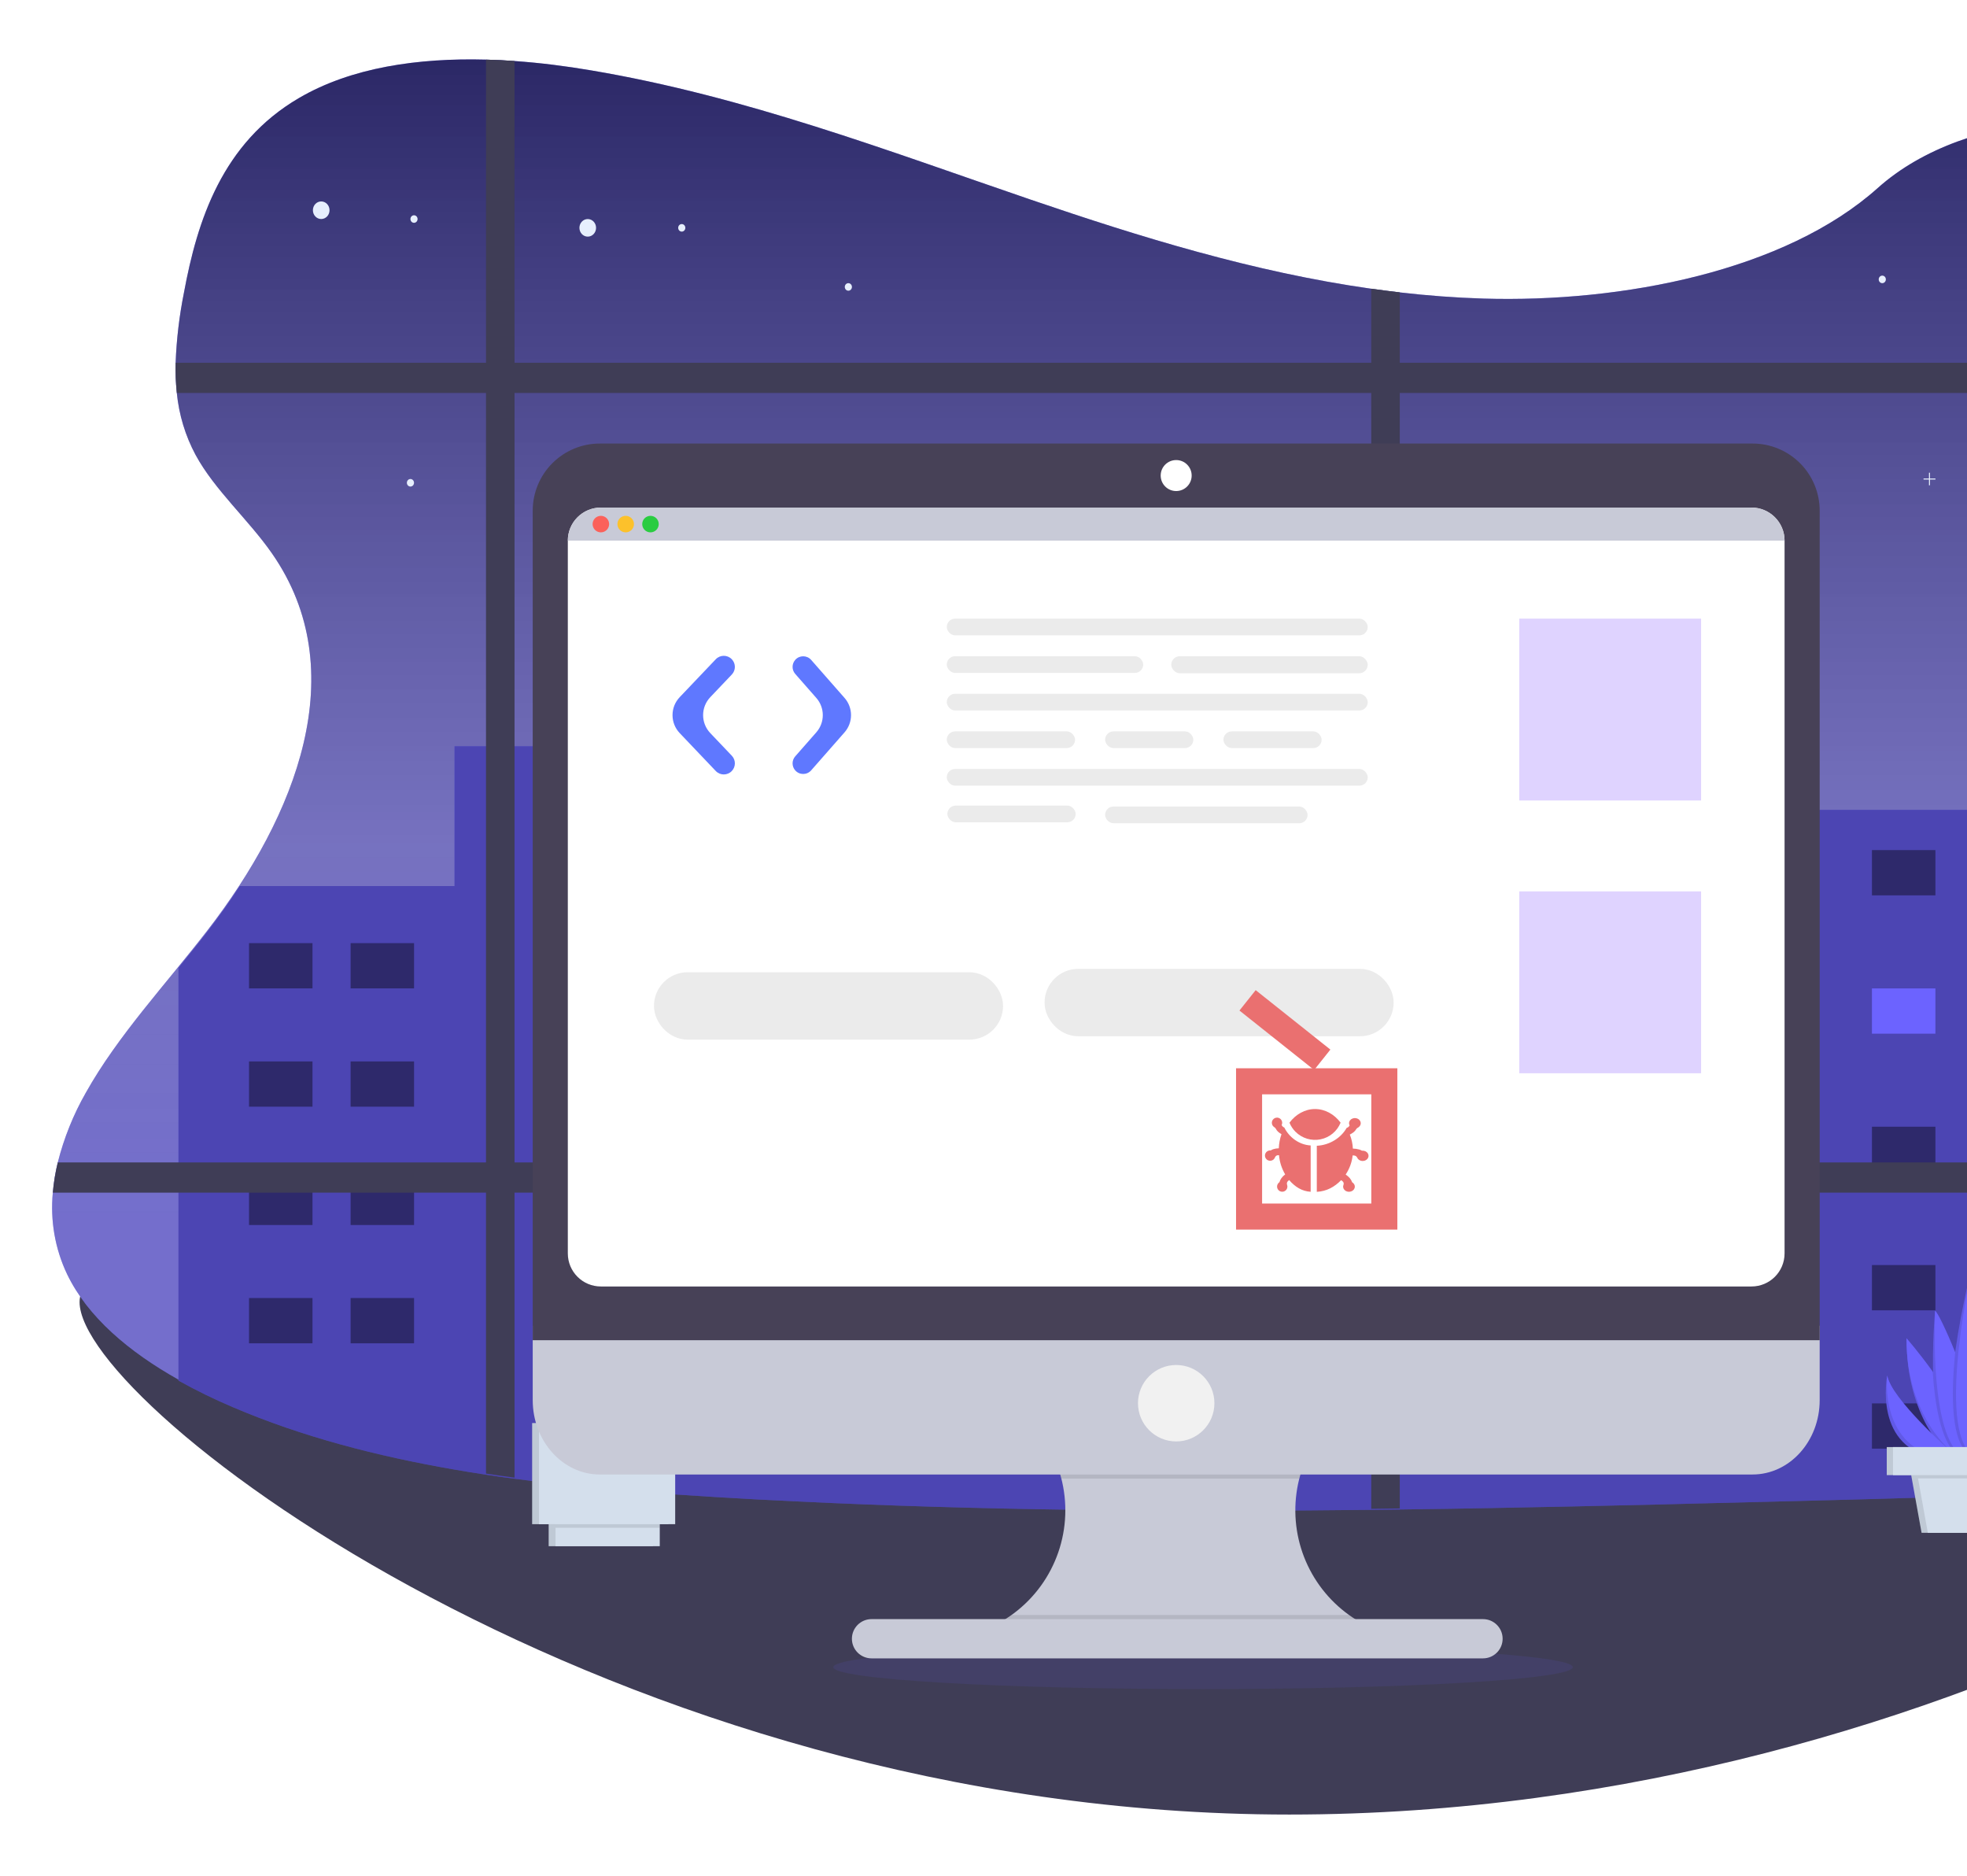 <svg width="151" height="144" viewBox="0 0 151 144" fill="none" xmlns="http://www.w3.org/2000/svg">
<g filter="url(#filter0_d)">
<path d="M192.552 97.876C192.552 105.864 150.944 135.277 98.979 135.277C47.014 135.277 6.109 103.932 6.109 95.945C6.109 87.957 47.014 106.348 98.979 106.348C150.944 106.348 192.552 89.882 192.552 97.876Z" fill="#3F3D56"/>
<path d="M193.069 94.688C193.069 94.794 193.069 94.9 193.069 95.008C192.954 98.328 191.205 101.63 188.012 103.961C184.626 106.431 180.084 107.731 175.421 108.56C174.692 108.69 173.959 108.807 173.229 108.92C172.855 108.974 172.484 109.028 172.114 109.079C161.734 110.519 151.136 110.794 140.588 111.059C129.554 111.347 118.509 111.632 107.463 111.779L105.272 111.806C88.512 111.997 71.759 111.837 55.06 110.832C49.878 110.523 44.645 110.112 39.507 109.421C38.774 109.326 38.044 109.222 37.316 109.109C30.502 108.078 23.89 106.496 17.866 103.927C16.444 103.327 15.053 102.648 13.699 101.892C9.915 99.77 6.725 97.086 5.145 93.791C4.227 91.86 3.848 89.692 4.055 87.541C4.123 86.759 4.25 85.985 4.435 85.224C4.91 83.343 5.634 81.543 6.587 79.876C9.046 75.48 12.742 71.539 15.927 67.411C22.728 58.614 27.157 47.497 20.881 38.48C19.081 35.89 16.478 33.62 15.011 30.91C14.226 29.447 13.737 27.827 13.573 26.154C13.493 25.385 13.463 24.611 13.483 23.837C13.552 22.031 13.766 20.234 14.121 18.465C15.144 12.935 17.053 6.973 22.951 3.524C26.977 1.169 32.108 0.438 37.311 0.577C38.041 0.595 38.771 0.631 39.502 0.685C41.496 0.823 43.48 1.079 45.394 1.405C57.224 3.401 68.142 7.572 79.165 11.338C87.557 14.204 96.248 16.885 105.267 18.163C105.996 18.266 106.725 18.361 107.458 18.444C109.572 18.689 111.705 18.851 113.855 18.917C124.555 19.241 137.039 16.793 144.145 10.435C151.009 4.289 163.881 3.794 173.223 7.464L173.363 7.52C174.066 7.803 174.748 8.108 175.407 8.435C182.292 11.855 186.903 17.713 187.554 23.843C187.635 24.604 187.655 25.371 187.612 26.136C187.613 26.144 187.613 26.152 187.612 26.16C187.166 33.701 181.332 40.034 175.409 46.378C174.677 47.161 173.942 47.944 173.217 48.732C171.295 50.817 169.433 52.918 167.818 55.08C167.08 56.06 166.402 57.088 165.787 58.158C165.222 59.145 164.739 60.183 164.344 61.258C163.928 62.372 163.66 63.541 163.549 64.733C163.383 66.441 163.678 68.163 164.4 69.701L164.416 69.737C165.997 73.049 169.343 75.397 173.217 77.478C173.93 77.863 174.665 78.238 175.409 78.609C179.61 80.704 184.137 82.65 187.578 85.237C188.506 85.919 189.371 86.69 190.164 87.541C190.487 87.894 190.791 88.265 191.077 88.652C192.334 90.33 193.033 92.398 193.067 94.537C193.069 94.591 193.069 94.639 193.069 94.688Z" fill="#6C63FF"/>
<path d="M193.069 94.688C193.069 94.794 193.069 94.9 193.069 95.008C192.954 98.328 191.205 101.63 188.012 103.961C184.626 106.431 180.084 107.731 175.421 108.56C174.692 108.69 173.959 108.807 173.229 108.92C172.855 108.974 172.484 109.028 172.114 109.079C161.734 110.519 151.136 110.794 140.588 111.059C129.554 111.347 118.509 111.632 107.463 111.779L105.272 111.806C88.512 111.997 71.759 111.837 55.06 110.832C49.878 110.523 44.645 110.112 39.507 109.421C38.774 109.326 38.044 109.222 37.316 109.109C30.502 108.078 23.89 106.496 17.866 103.927C16.444 103.327 15.053 102.648 13.699 101.892C9.915 99.77 6.725 97.086 5.145 93.791C4.227 91.86 3.848 89.692 4.055 87.541C4.123 86.759 4.25 85.985 4.435 85.224C4.91 83.343 5.634 81.543 6.587 79.876C9.046 75.48 12.742 71.539 15.927 67.411C22.728 58.614 27.157 47.497 20.881 38.48C19.081 35.89 16.478 33.62 15.011 30.91C14.226 29.447 13.737 27.827 13.573 26.154C13.493 25.385 13.463 24.611 13.483 23.837C13.552 22.031 13.766 20.234 14.121 18.465C15.144 12.935 17.053 6.973 22.951 3.524C26.977 1.169 32.108 0.438 37.311 0.577C38.041 0.595 38.771 0.631 39.502 0.685C41.496 0.823 43.48 1.079 45.394 1.405C57.224 3.401 68.142 7.572 79.165 11.338C87.557 14.204 96.248 16.885 105.267 18.163C105.996 18.266 106.725 18.361 107.458 18.444C109.572 18.689 111.705 18.851 113.855 18.917C124.555 19.241 137.039 16.793 144.145 10.435C151.009 4.289 163.881 3.794 173.223 7.464L173.363 7.52C174.066 7.803 174.748 8.108 175.407 8.435C182.292 11.855 186.903 17.713 187.554 23.843C187.635 24.604 187.655 25.371 187.612 26.136C187.613 26.144 187.613 26.152 187.612 26.16C187.166 33.701 181.332 40.034 175.409 46.378C174.677 47.161 173.942 47.944 173.217 48.732C171.295 50.817 169.433 52.918 167.818 55.08C167.08 56.06 166.402 57.088 165.787 58.158C165.222 59.145 164.739 60.183 164.344 61.258C163.928 62.372 163.66 63.541 163.549 64.733C163.383 66.441 163.678 68.163 164.4 69.701L164.416 69.737C165.997 73.049 169.343 75.397 173.217 77.478C173.93 77.863 174.665 78.238 175.409 78.609C179.61 80.704 184.137 82.65 187.578 85.237C188.506 85.919 189.371 86.69 190.164 87.541C190.487 87.894 190.791 88.265 191.077 88.652C192.334 90.33 193.033 92.398 193.067 94.537C193.069 94.591 193.069 94.639 193.069 94.688Z" fill="url(#paint0_linear)"/>
<path d="M187.624 26.136C187.625 26.144 187.625 26.152 187.624 26.16H13.576C13.497 25.39 13.467 24.616 13.486 23.843H187.566C187.648 24.604 187.667 25.371 187.624 26.136Z" fill="#3F3D56"/>
<path d="M45.119 14.163C45.472 14.163 45.758 13.861 45.758 13.488C45.758 13.115 45.472 12.813 45.119 12.813C44.767 12.813 44.48 13.115 44.48 13.488C44.48 13.861 44.767 14.163 45.119 14.163Z" fill="#E7EFFD"/>
<path d="M24.658 12.811C25.011 12.811 25.297 12.509 25.297 12.136C25.297 11.763 25.011 11.461 24.658 11.461C24.306 11.461 24.02 11.763 24.02 12.136C24.02 12.509 24.306 12.811 24.658 12.811Z" fill="#E7EFFD"/>
<path d="M52.337 13.778C52.488 13.778 52.611 13.648 52.611 13.488C52.611 13.328 52.488 13.198 52.337 13.198C52.185 13.198 52.062 13.328 52.062 13.488C52.062 13.648 52.185 13.778 52.337 13.778Z" fill="#E7EFFD"/>
<path d="M31.782 13.103C31.934 13.103 32.056 12.973 32.056 12.813C32.056 12.653 31.934 12.523 31.782 12.523C31.631 12.523 31.508 12.653 31.508 12.813C31.508 12.973 31.631 13.103 31.782 13.103Z" fill="#E7EFFD"/>
<path d="M31.509 33.346C31.66 33.346 31.783 33.216 31.783 33.056C31.783 32.896 31.66 32.766 31.509 32.766C31.357 32.766 31.234 32.896 31.234 33.056C31.234 33.216 31.357 33.346 31.509 33.346Z" fill="#E7EFFD"/>
<path d="M65.126 18.314C65.277 18.314 65.4 18.184 65.4 18.024C65.4 17.864 65.277 17.734 65.126 17.734C64.974 17.734 64.852 17.864 64.852 18.024C64.852 18.184 64.974 18.314 65.126 18.314Z" fill="#E7EFFD"/>
<path d="M144.497 17.735C144.648 17.735 144.771 17.605 144.771 17.445C144.771 17.285 144.648 17.155 144.497 17.155C144.345 17.155 144.223 17.285 144.223 17.445C144.223 17.605 144.345 17.735 144.497 17.735Z" fill="#E7EFFD"/>
<path d="M193.069 94.688C193.069 94.794 193.069 94.9 193.069 95.008C192.982 98.353 191.229 101.689 188.013 104.036C184.626 106.506 180.084 107.806 175.421 108.636C174.692 108.765 173.96 108.882 173.229 108.996C172.856 109.05 172.484 109.104 172.115 109.154C169.559 109.514 166.99 109.79 164.413 110.02C160.954 110.33 157.479 110.544 154 110.702C149.533 110.909 145.058 111.026 140.588 111.143C131.85 111.37 123.106 111.597 114.353 111.754L111.247 111.808L107.458 111.862L105.267 111.889C91.468 112.044 77.69 111.964 63.935 111.37C63.019 111.332 62.106 111.29 61.194 111.244C59.149 111.149 57.105 111.04 55.061 110.915C50.964 110.67 46.834 110.36 42.749 109.901C41.665 109.781 40.587 109.649 39.512 109.503C38.779 109.409 38.049 109.305 37.321 109.192C36.51 109.072 35.703 108.941 34.899 108.8C28.936 107.77 23.18 106.279 17.871 104.007C16.448 103.404 15.056 102.724 13.699 101.968V70.284C14.456 69.357 15.207 68.43 15.929 67.492C16.798 66.365 17.633 65.204 18.399 64.012H34.89V53.274H63.937V76.882H111.247V58.16H165.83C165.276 59.115 164.798 60.118 164.401 61.157V61.258H164.338C163.921 62.371 163.653 63.541 163.542 64.732C163.376 66.44 163.671 68.163 164.394 69.701V69.776L164.409 69.812C165.99 73.125 169.336 75.472 173.21 77.553C173.924 77.939 174.658 78.313 175.403 78.684C179.561 80.758 184.041 82.688 187.469 85.237L187.571 85.312C188.474 85.974 189.318 86.72 190.094 87.541C190.12 87.566 190.142 87.591 190.164 87.617C190.487 87.969 190.792 88.34 191.077 88.727C192.318 90.385 193.017 92.424 193.067 94.537C193.069 94.591 193.069 94.639 193.069 94.688Z" fill="#6C63FF"/>
<path opacity="0.3" d="M193.069 94.688C193.069 94.794 193.069 94.9 193.069 95.008C192.982 98.353 191.229 101.689 188.013 104.036C184.626 106.506 180.084 107.806 175.421 108.636C174.692 108.765 173.96 108.882 173.229 108.996C172.856 109.05 172.484 109.104 172.115 109.154C169.559 109.514 166.99 109.79 164.413 110.02C160.954 110.33 157.479 110.544 154 110.702C149.533 110.909 145.058 111.026 140.588 111.143C131.85 111.37 123.106 111.597 114.353 111.754L111.247 111.808L107.458 111.862L105.267 111.889C91.468 112.044 77.69 111.964 63.935 111.37C63.019 111.332 62.106 111.29 61.194 111.244C59.149 111.149 57.105 111.04 55.061 110.915C50.964 110.67 46.834 110.36 42.749 109.901C41.665 109.781 40.587 109.649 39.512 109.503C38.779 109.409 38.049 109.305 37.321 109.192C36.51 109.072 35.703 108.941 34.899 108.8C28.936 107.77 23.18 106.279 17.871 104.007C16.448 103.404 15.056 102.724 13.699 101.968V70.284C14.456 69.357 15.207 68.43 15.929 67.492C16.798 66.365 17.633 65.204 18.399 64.012H34.89V53.274H63.937V76.882H111.247V58.16H165.83C165.276 59.115 164.798 60.118 164.401 61.157V61.258H164.338C163.921 62.371 163.653 63.541 163.542 64.732C163.376 66.44 163.671 68.163 164.394 69.701V69.776L164.409 69.812C165.99 73.125 169.336 75.472 173.21 77.553C173.924 77.939 174.658 78.313 175.403 78.684C179.561 80.758 184.041 82.688 187.469 85.237L187.571 85.312C188.474 85.974 189.318 86.72 190.094 87.541C190.12 87.566 190.142 87.591 190.164 87.617C190.487 87.969 190.792 88.34 191.077 88.727C192.318 90.385 193.017 92.424 193.067 94.537C193.069 94.591 193.069 94.639 193.069 94.688Z" fill="black"/>
<path opacity="0.4" d="M23.989 68.391H19.117V71.865H23.989V68.391Z" fill="black"/>
<path opacity="0.4" d="M31.786 68.391H26.914V71.865H31.786V68.391Z" fill="black"/>
<path opacity="0.4" d="M121.294 61.249H116.422V64.723H121.294V61.249Z" fill="black"/>
<path opacity="0.4" d="M134.45 61.249H129.578V64.723H134.45V61.249Z" fill="black"/>
<path opacity="0.4" d="M148.575 61.249H143.703V64.723H148.575V61.249Z" fill="black"/>
<path opacity="0.4" d="M121.294 71.867H116.422V75.341H121.294V71.867Z" fill="black"/>
<path opacity="0.4" d="M134.45 71.867H129.578V75.341H134.45V71.867Z" fill="black"/>
<path d="M148.575 71.867H143.703V75.341H148.575V71.867Z" fill="#6C63FF"/>
<path opacity="0.4" d="M121.294 82.482H116.422V85.957H121.294V82.482Z" fill="black"/>
<path opacity="0.4" d="M134.45 82.482H129.578V85.957H134.45V82.482Z" fill="black"/>
<path opacity="0.4" d="M148.575 82.482H143.703V85.957H148.575V82.482Z" fill="black"/>
<path opacity="0.4" d="M121.294 93.1H116.422V96.575H121.294V93.1Z" fill="black"/>
<path opacity="0.4" d="M134.45 93.1H129.578V96.575H134.45V93.1Z" fill="black"/>
<path opacity="0.4" d="M148.575 93.1H143.703V96.575H148.575V93.1Z" fill="black"/>
<path opacity="0.4" d="M121.294 103.718H116.422V107.192H121.294V103.718Z" fill="black"/>
<path opacity="0.4" d="M134.45 103.718H129.578V107.192H134.45V103.718Z" fill="black"/>
<path opacity="0.4" d="M148.575 103.718H143.703V107.192H148.575V103.718Z" fill="black"/>
<path opacity="0.4" d="M51.025 57.195H46.152V60.669H51.025V57.195Z" fill="black"/>
<path d="M51.025 64.985H46.152V68.459H51.025V64.985Z" fill="#6C63FF"/>
<path opacity="0.4" d="M51.025 72.772H46.152V76.246H51.025V72.772Z" fill="black"/>
<path opacity="0.4" d="M51.025 80.562H46.152V84.036H51.025V80.562Z" fill="black"/>
<path opacity="0.4" d="M51.025 88.35H46.152V91.824H51.025V88.35Z" fill="black"/>
<path opacity="0.4" d="M51.025 96.139H46.152V99.613H51.025V96.139Z" fill="black"/>
<path opacity="0.4" d="M51.025 103.927H46.152V107.401H51.025V103.927Z" fill="black"/>
<path opacity="0.4" d="M23.989 77.47H19.117V80.945H23.989V77.47Z" fill="black"/>
<path opacity="0.4" d="M31.786 77.47H26.914V80.945H31.786V77.47Z" fill="black"/>
<path opacity="0.4" d="M23.989 86.551H19.117V90.026H23.989V86.551Z" fill="black"/>
<path opacity="0.4" d="M31.786 86.551H26.914V90.026H31.786V86.551Z" fill="black"/>
<path opacity="0.4" d="M23.989 95.631H19.117V99.106H23.989V95.631Z" fill="black"/>
<path opacity="0.4" d="M31.786 95.631H26.914V99.106H31.786V95.631Z" fill="black"/>
<path opacity="0.4" d="M98.038 80.931H73.68V84.036H98.038V80.931Z" fill="black"/>
<path opacity="0.4" d="M98.038 90.839H73.68V93.945H98.038V90.839Z" fill="black"/>
<path opacity="0.4" d="M98.038 100.749H73.68V103.854H98.038V100.749Z" fill="black"/>
<path d="M39.499 0.685V109.417C38.767 109.322 38.037 109.219 37.309 109.106V0.577C38.039 0.591 38.769 0.631 39.499 0.685Z" fill="#3F3D56"/>
<path d="M107.456 18.44V111.783L105.266 111.81V18.158C105.995 18.262 106.725 18.356 107.456 18.44Z" fill="#3F3D56"/>
<path d="M190.164 87.541H4.055C4.122 86.759 4.249 85.984 4.435 85.224H187.584C188.511 85.909 189.375 86.685 190.164 87.541Z" fill="#3F3D56"/>
<path d="M61.476 41.931H61.056V41.488H60.982V41.931H60.562V42.01H60.982V42.453H61.056V42.01H61.476V41.931Z" fill="#E7EFFD"/>
<path d="M148.577 32.727H148.158V32.284H148.081V32.727H147.664V32.806H148.081V33.249H148.158V32.806H148.577V32.727Z" fill="#E7EFFD"/>
<path d="M71.401 30.936H70.982V30.493H70.906V30.936H70.488V31.017H70.906V31.458H70.982V31.017H71.401V30.936Z" fill="#E7EFFD"/>
<path d="M70.763 59.53C70.914 59.53 71.037 59.401 71.037 59.24C71.037 59.08 70.914 58.951 70.763 58.951C70.611 58.951 70.488 59.08 70.488 59.24C70.488 59.401 70.611 59.53 70.763 59.53Z" fill="#E7EFFD"/>
<path d="M133.313 33.636C133.465 33.636 133.588 33.506 133.588 33.346C133.588 33.186 133.465 33.056 133.313 33.056C133.162 33.056 133.039 33.186 133.039 33.346C133.039 33.506 133.162 33.636 133.313 33.636Z" fill="#E7EFFD"/>
<path d="M117.712 49.849C117.863 49.849 117.986 49.719 117.986 49.559C117.986 49.399 117.863 49.269 117.712 49.269C117.56 49.269 117.438 49.399 117.438 49.559C117.438 49.719 117.56 49.849 117.712 49.849Z" fill="#E7EFFD"/>
<path opacity="0.1" d="M122.622 102.533C122.622 102.533 116.024 104.229 113.438 106.724L122.622 102.533Z" fill="black"/>
<path opacity="0.1" d="M75.102 86.612C75.236 86.848 79.337 87.332 79.604 88.101C79.872 88.87 75.102 86.612 75.102 86.612Z" fill="black"/>
<path opacity="0.1" d="M73.809 90.286C73.809 90.286 74.366 88.448 75.683 88.778C76.999 89.107 73.809 90.286 73.809 90.286Z" fill="black"/>
<path opacity="0.1" d="M73.098 92.971C73.098 92.971 74.077 90.521 75.415 90.71C76.752 90.899 73.098 92.971 73.098 92.971Z" fill="black"/>
<path opacity="0.1" d="M114.867 80.76C114.867 80.76 117.208 80.089 117.285 80.76C117.361 81.432 114.867 80.76 114.867 80.76Z" fill="black"/>
<path opacity="0.1" d="M112.234 82.609C112.234 82.609 115.444 81.761 115.844 82.42C116.245 83.079 112.234 82.609 112.234 82.609Z" fill="black"/>
<path opacity="0.1" d="M111.523 84.398C111.523 84.398 116.338 83.69 116.65 84.727C116.961 85.764 111.523 84.398 111.523 84.398Z" fill="black"/>
<path opacity="0.1" d="M112.234 86.612C112.413 86.659 116.87 86.989 116.958 87.883C117.047 88.778 112.234 86.612 112.234 86.612Z" fill="black"/>
<g opacity="0.2">
<path opacity="0.2" d="M81.444 59.209C81.465 58.284 81.383 57.36 81.2 56.455C80.837 54.655 80.077 52.892 80.008 51.085C79.909 53.098 80.8 55.045 81.2 57.026C81.345 57.744 81.427 58.475 81.444 59.209Z" fill="black"/>
<path opacity="0.2" d="M88.7 73.818C88.848 73.532 89.001 73.247 89.166 72.97C87.023 74.061 85.773 76.423 84.657 78.644C84.011 79.928 83.349 81.325 83.447 82.754C83.529 81.528 84.1 80.333 84.657 79.222C85.689 77.168 86.838 74.997 88.7 73.818Z" fill="black"/>
<path opacity="0.2" d="M83.888 85.46C83.823 85.946 83.595 86.407 83.175 86.589C82.665 86.812 82.046 86.515 81.704 86.049C81.361 85.583 81.225 84.99 81.101 84.414C80.685 82.495 80.29 80.53 80.249 78.573C80.208 80.72 80.641 82.884 81.101 84.994C81.225 85.568 81.359 86.164 81.704 86.629C82.048 87.093 82.659 87.392 83.175 87.169C83.736 86.926 83.956 86.186 83.9 85.549C83.888 85.518 83.888 85.489 83.888 85.46Z" fill="black"/>
<path opacity="0.2" d="M93.587 47.072C93.567 47.534 93.501 47.993 93.389 48.44C93.093 49.616 92.514 50.919 92.618 52.041C92.7 51.062 93.142 49.996 93.389 49.015C93.547 48.381 93.614 47.727 93.587 47.072Z" fill="black"/>
<path opacity="0.2" d="M83.979 38.482C83.993 37.795 83.958 37.108 83.873 36.428C83.81 35.927 83.73 35.394 83.703 34.874C83.664 35.567 83.783 36.314 83.873 37.007C83.934 37.496 83.969 37.989 83.979 38.482Z" fill="black"/>
<path opacity="0.2" d="M95.287 56.071C95.287 56.055 95.287 56.042 95.275 56.026C95.145 56.696 94.624 57.308 94.384 57.981C94.241 58.383 94.19 58.814 94.234 59.241C94.255 59.008 94.305 58.779 94.384 58.561C94.686 57.713 95.437 56.964 95.287 56.071Z" fill="black"/>
<path opacity="0.2" d="M80.8 73.293C80.725 71.12 79.209 69.332 78.468 67.31C78.349 66.992 78.269 66.66 78.229 66.32C78.188 66.856 78.27 67.395 78.468 67.89C79.197 69.885 80.672 71.64 80.791 73.764C80.8 73.608 80.805 73.449 80.8 73.293Z" fill="black"/>
<path opacity="0.2" d="M100.244 44.156C99.026 42.175 95.329 38.719 92.788 39.682C92.522 39.785 92.283 39.953 92.09 40.172C91.896 40.391 91.754 40.655 91.675 40.942C91.615 41.163 91.609 41.395 91.657 41.619C91.657 41.587 91.667 41.554 91.675 41.522C91.754 41.234 91.896 40.971 92.089 40.752C92.282 40.533 92.522 40.365 92.788 40.262C95.329 39.299 99.026 42.761 100.244 44.735C101.621 46.971 102.188 49.67 102.226 52.347C102.261 49.475 101.718 46.546 100.244 44.156Z" fill="black"/>
<path opacity="0.2" d="M106.272 48.341C106.005 50.386 103.206 50.799 102.223 52.584C102.223 52.781 102.223 52.979 102.223 53.175C103.194 51.375 106.011 50.97 106.279 48.919C106.303 48.718 106.303 48.514 106.279 48.312C106.278 48.322 106.275 48.332 106.272 48.341Z" fill="black"/>
<path opacity="0.2" d="M107.828 41.11C107.249 42.817 105.908 44.324 106.022 46.133C106.022 46.158 106.022 46.185 106.022 46.212C106.149 44.619 107.295 43.236 107.82 41.69C108.056 40.983 108.157 40.234 108.118 39.486C108.099 40.04 108.002 40.587 107.828 41.11Z" fill="black"/>
<path opacity="0.2" d="M93.399 77.188C93.27 77.393 93.07 77.537 92.842 77.588C92.026 77.679 92.16 76.129 91.508 75.607C91.525 75.812 91.54 76.02 91.55 76.227C92.157 76.781 92.044 78.255 92.842 78.165C92.955 78.141 93.062 78.093 93.158 78.025C93.253 77.957 93.335 77.869 93.399 77.768C94.126 76.803 94.196 75.584 94.177 74.318C94.159 75.373 94.014 76.38 93.399 77.188Z" fill="black"/>
<path opacity="0.2" d="M91.33 78.29C91.02 79.134 90.216 79.849 89.369 79.707C89.273 79.033 89.176 78.359 89.08 77.683C88.53 78.253 87.874 78.697 87.153 78.985C87.115 79.19 87.08 79.397 87.051 79.604C87.812 79.319 88.504 78.861 89.08 78.263C89.176 78.938 89.273 79.613 89.369 80.286C90.221 80.427 91.02 79.714 91.33 78.869C91.521 78.281 91.597 77.659 91.553 77.039C91.544 77.466 91.469 77.888 91.33 78.29Z" fill="black"/>
<path opacity="0.2" d="M94.223 70.887C94.157 71.431 94.133 71.979 94.15 72.527C94.153 72.172 94.177 71.818 94.223 71.467C94.528 69.254 95.995 67.229 95.862 65.035C95.744 67.019 94.501 68.871 94.223 70.887Z" fill="black"/>
</g>
<path d="M144.877 101.583C144.877 101.583 143.72 107.277 148.868 107.952L149.187 107.32C149.187 107.32 145.201 103.359 144.877 101.583Z" fill="#6C63FF"/>
<path d="M150.829 107.282L149.636 107.55L149.517 107.577C149.517 107.577 146.323 104.837 146.364 98.72C146.791 99.621 147.302 100.476 147.888 101.271C149.151 103.041 150.59 105.404 150.829 107.282Z" fill="#6C63FF"/>
<path d="M151.233 107.869C151.139 107.934 151.032 107.975 150.92 107.99C150.809 108.006 150.696 107.994 150.589 107.958C147.523 107.198 148.553 96.616 148.553 96.616C148.724 96.701 148.909 98.056 149.616 99.785C150.857 102.843 152.219 107.102 151.233 107.869Z" fill="#6C63FF"/>
<path d="M152.325 107.315C152.14 107.552 151.907 107.742 151.643 107.869C151.563 107.908 151.479 107.937 151.393 107.957C150.636 108.138 150.371 107.569 150.415 106.589C150.486 104.845 151.524 101.821 152.459 99.569C153.13 97.938 154.226 96.703 154.389 96.622C154.379 96.613 154.333 104.856 152.325 107.315Z" fill="#6C63FF"/>
<path d="M151.471 92.901C151.471 92.901 148.038 105.765 150.992 107.706C153.946 109.646 152.229 94.04 151.471 92.901Z" fill="#6C63FF"/>
<path opacity="0.1" d="M144.877 101.583C144.877 101.583 143.72 107.277 148.868 107.952L149.187 107.32C149.187 107.32 145.201 103.359 144.877 101.583Z" fill="black"/>
<path opacity="0.1" d="M150.829 107.282L149.636 107.55L149.517 107.577C149.517 107.577 146.323 104.837 146.364 98.72C146.791 99.621 147.302 100.476 147.888 101.271C149.151 103.041 150.59 105.404 150.829 107.282Z" fill="black"/>
<path opacity="0.1" d="M151.233 107.869C151.139 107.934 151.032 107.975 150.92 107.99C150.809 108.006 150.696 107.994 150.589 107.958C147.523 107.198 148.553 96.616 148.553 96.616C148.724 96.701 148.909 98.056 149.616 99.785C150.857 102.843 152.219 107.102 151.233 107.869Z" fill="black"/>
<path opacity="0.1" d="M152.325 107.315C152.14 107.552 151.907 107.742 151.643 107.869C151.563 107.908 151.479 107.937 151.393 107.957C150.636 108.138 150.371 107.569 150.415 106.589C150.486 104.845 151.524 101.821 152.459 99.569C153.13 97.938 154.226 96.703 154.389 96.622C154.379 96.613 154.333 104.856 152.325 107.315Z" fill="black"/>
<path opacity="0.1" d="M151.471 92.901C151.471 92.901 148.038 105.765 150.992 107.706C153.946 109.646 152.229 94.04 151.471 92.901Z" fill="black"/>
<path d="M144.874 101.583C144.874 101.583 144.192 107.277 149.344 107.952L149.662 107.32C149.662 107.32 145.197 103.359 144.874 101.583Z" fill="#6C63FF"/>
<path d="M151.305 107.282L150.113 107.55L149.992 107.577C149.992 107.577 146.319 104.837 146.36 98.72C146.36 98.72 147.3 99.786 148.363 101.271C149.627 103.041 151.067 105.404 151.305 107.282Z" fill="#6C63FF"/>
<path opacity="0.1" d="M151.305 107.282L150.113 107.551C148.977 106.497 148.527 103.749 148.363 101.271C149.627 103.041 151.067 105.405 151.305 107.282Z" fill="black"/>
<path d="M151.714 107.869C151.62 107.934 151.513 107.975 151.402 107.99C151.29 108.006 151.177 107.994 151.07 107.958C147.995 107.198 148.556 96.616 148.556 96.616C148.726 96.701 149.39 98.056 150.089 99.785C151.338 102.843 152.7 107.102 151.714 107.869Z" fill="#6C63FF"/>
<path d="M152.803 107.315C152.619 107.552 152.386 107.742 152.121 107.869C152.04 107.908 151.956 107.937 151.869 107.957C151.113 108.138 150.847 107.569 150.891 106.589C150.965 104.845 152 101.821 152.936 99.569C153.607 97.938 154.224 96.703 154.387 96.622C154.379 96.613 154.811 104.856 152.803 107.315Z" fill="#6C63FF"/>
<path opacity="0.1" d="M151.712 107.869C151.538 107.868 151.369 107.811 151.227 107.706C149.78 106.753 149.751 103.18 150.096 99.785C151.336 102.843 152.699 107.103 151.712 107.869Z" fill="black"/>
<path opacity="0.1" d="M152.806 107.315C152.636 107.695 152.416 107.896 152.125 107.869C151.977 107.848 151.836 107.792 151.712 107.705C151.337 107.432 151.051 107.042 150.895 106.589C150.968 104.845 152.004 101.82 152.939 99.568C153.263 102.699 153.373 106.028 152.806 107.315Z" fill="black"/>
<path d="M151.469 92.901C151.469 92.901 148.515 105.765 151.469 107.706C154.423 109.646 152.227 94.04 151.469 92.901Z" fill="#6C63FF"/>
<path d="M157.133 107.071H144.84V109.223H146.716L146.761 109.476L147.513 113.651H154.659L155.411 109.476L155.457 109.223H157.133V107.071Z" fill="#D4DFEC"/>
<path opacity="0.1" d="M157.129 107.071H144.836V109.223H146.712L146.758 109.476L147.509 113.651H154.655L155.407 109.476L155.453 109.223H157.129V107.071Z" fill="black"/>
<path d="M156.097 108.337L155.89 109.477L155.139 113.652H147.993L147.241 109.477L147.035 108.337H156.097Z" fill="#D4DFEC"/>
<path opacity="0.1" d="M156.097 108.337L155.89 109.477H147.241L147.035 108.337H156.097Z" fill="black"/>
<path d="M157.613 107.071H145.32V109.223H157.613V107.071Z" fill="#D4DFEC"/>
<path d="M52.667 93.302C52.492 93.556 52.352 93.835 52.251 94.13C52.225 94.202 52.2 94.285 52.174 94.364C52.128 94.34 52.08 94.323 52.029 94.312C51.817 94.255 51.597 94.235 51.379 94.252C51.379 94.162 51.387 94.073 51.391 93.97C51.418 92.951 51.304 91.534 50.386 92.134C49.505 92.713 50.133 93.675 50.702 94.294C50.752 94.348 50.8 94.397 50.847 94.445C50.336 94.839 50.23 95.745 50.144 96.694C50.057 97.642 49.292 98.674 48.791 99.268C48.742 99.327 48.694 99.381 48.648 99.432C48.444 99.258 48.208 99.133 47.955 99.064C47.701 98.995 47.437 98.984 47.179 99.032L47.111 98.769C46.702 97.209 45.852 94.505 44.769 93.909L44.912 93.718C45.372 93.081 45.89 92.135 45.125 91.894C44.36 91.653 44.29 92.713 44.333 93.514C44.333 93.614 44.346 93.709 44.355 93.797C44.202 93.805 44.051 93.845 43.913 93.916C43.776 93.987 43.653 94.087 43.553 94.209C43.517 94.162 43.477 94.114 43.435 94.062C42.815 93.286 41.675 92.06 41.331 92.982C41.011 93.846 42.012 94.962 42.718 95.621L42.762 95.66C42.288 97.691 44.353 99.344 45.467 100.067C45.517 100.101 45.564 100.132 45.61 100.161C44.077 102.071 43.128 105.653 43.128 105.653L47.431 106.48C47.431 106.48 50.282 103.882 49.917 101.439H49.946C52.793 100.836 53.44 97.628 52.997 95.723L53.047 95.702C53.565 95.477 54.019 95.114 54.365 94.649C55.156 93.482 53.484 92.159 52.667 93.302Z" fill="#6C63FF"/>
<path opacity="0.1" d="M52.667 93.302C52.492 93.556 52.352 93.835 52.251 94.13C52.225 94.202 52.2 94.285 52.174 94.364C52.128 94.34 52.08 94.323 52.029 94.312C51.817 94.255 51.597 94.235 51.379 94.252C51.379 94.162 51.387 94.073 51.391 93.97C51.418 92.951 51.304 91.534 50.386 92.134C49.505 92.713 50.133 93.675 50.702 94.294C50.752 94.348 50.8 94.397 50.847 94.445C50.336 94.839 50.23 95.745 50.144 96.694C50.057 97.642 49.292 98.674 48.791 99.268C48.742 99.327 48.694 99.381 48.648 99.432C48.444 99.258 48.208 99.133 47.955 99.064C47.701 98.995 47.437 98.984 47.179 99.032L47.111 98.769C46.702 97.209 45.852 94.505 44.769 93.909L44.912 93.718C45.372 93.081 45.89 92.135 45.125 91.894C44.36 91.653 44.29 92.713 44.333 93.514C44.333 93.614 44.346 93.709 44.355 93.797C44.202 93.805 44.051 93.845 43.913 93.916C43.776 93.987 43.653 94.087 43.553 94.209C43.517 94.162 43.477 94.114 43.435 94.062C42.815 93.286 41.675 92.06 41.331 92.982C41.011 93.846 42.012 94.962 42.718 95.621L42.762 95.66C42.288 97.691 44.353 99.344 45.467 100.067C45.517 100.101 45.564 100.132 45.61 100.161C44.077 102.071 43.128 105.653 43.128 105.653L47.431 106.48C47.431 106.48 50.282 103.882 49.917 101.439H49.946C52.793 100.836 53.44 97.628 52.997 95.723L53.047 95.702C53.565 95.477 54.019 95.114 54.365 94.649C55.156 93.482 53.484 92.159 52.667 93.302Z" fill="black"/>
<path d="M44.113 94.616L43.61 96.172C43.61 96.172 43.331 95.963 42.978 95.632C42.273 94.98 41.275 93.857 41.592 92.993C41.932 92.064 43.075 93.29 43.697 94.073C43.946 94.382 44.113 94.616 44.113 94.616Z" fill="#6C63FF"/>
<path d="M45.174 93.73C45.021 93.942 44.858 94.145 44.685 94.339C44.642 94.068 44.611 93.795 44.595 93.522C44.554 92.726 44.632 91.669 45.387 91.901C46.142 92.133 45.634 93.093 45.174 93.73Z" fill="#6C63FF"/>
<path d="M51.653 93.975C51.636 94.486 51.59 94.895 51.59 94.895C51.369 94.712 51.159 94.514 50.963 94.303C50.394 93.68 49.77 92.719 50.648 92.142C51.566 91.539 51.678 92.956 51.653 93.975Z" fill="#6C63FF"/>
<path d="M54.622 94.645C54.276 95.111 53.822 95.474 53.304 95.698C53.16 95.765 53.012 95.822 52.861 95.868L52.27 94.989C52.332 94.699 52.414 94.414 52.515 94.136C52.615 93.84 52.755 93.561 52.931 93.308C53.748 92.159 55.418 93.482 54.622 94.645Z" fill="#6C63FF"/>
<path opacity="0.1" d="M43.699 94.069C43.948 94.379 44.115 94.609 44.115 94.609L43.612 96.164C43.612 96.164 43.333 95.956 42.98 95.624C43.059 95.126 43.253 94.657 43.546 94.258C43.597 94.193 43.648 94.13 43.699 94.069Z" fill="black"/>
<path opacity="0.1" d="M45.173 93.73C45.02 93.942 44.857 94.145 44.684 94.339C44.641 94.068 44.611 93.795 44.594 93.522C44.803 93.525 45.005 93.598 45.173 93.73Z" fill="black"/>
<path d="M47.644 99.898L46.395 100.479C46.167 100.359 45.944 100.226 45.729 100.081C44.415 99.228 41.775 97.081 43.545 94.548C45.315 92.015 46.792 96.557 47.373 98.778C47.55 99.442 47.644 99.898 47.644 99.898Z" fill="#6C63FF"/>
<path opacity="0.1" d="M50.961 94.303C51.143 94.104 51.39 93.987 51.651 93.975C51.634 94.486 51.588 94.895 51.588 94.895C51.367 94.712 51.157 94.514 50.961 94.303Z" fill="black"/>
<path opacity="0.1" d="M53.304 95.698C53.16 95.764 53.012 95.821 52.861 95.867L52.27 94.989C52.332 94.698 52.414 94.413 52.515 94.135C52.897 94.371 53.178 94.958 53.304 95.698Z" fill="black"/>
<path d="M50.2 101.435C50.131 101.449 50.06 101.464 49.99 101.475C45.801 102.148 48.608 99.759 48.608 99.759C48.608 99.759 48.797 99.579 49.053 99.276C49.564 98.686 50.319 97.656 50.406 96.702C50.537 95.262 50.688 93.921 52.292 94.317C53.864 94.706 54.164 100.596 50.2 101.435Z" fill="#6C63FF"/>
<path d="M50.125 112.456H42.121V114.679H50.125V112.456Z" fill="#D4DFEC"/>
<path d="M51.308 105.228H40.852V112.989H51.308V105.228Z" fill="#D4DFEC"/>
<path opacity="0.1" d="M50.125 112.456H42.121V114.679H50.125V112.456Z" fill="black"/>
<path opacity="0.1" d="M51.308 105.228H40.852V112.989H51.308V105.228Z" fill="black"/>
<path d="M50.648 112.456H42.645V114.679H50.648V112.456Z" fill="#D4DFEC"/>
<path opacity="0.1" d="M47.374 98.778C47.545 99.442 47.645 99.898 47.645 99.898L46.397 100.479C46.168 100.359 45.946 100.226 45.73 100.081C46.219 99.422 46.771 98.931 47.374 98.778Z" fill="black"/>
<path opacity="0.1" d="M50.2 101.435C50.131 101.45 50.06 101.464 49.99 101.475C45.801 102.148 48.608 99.759 48.608 99.759C48.608 99.759 48.797 99.579 49.053 99.277C49.835 99.938 50.155 100.683 50.2 101.435Z" fill="black"/>
<path d="M43.395 105.667C43.395 105.667 45.74 96.796 49.028 99.529C52.316 102.261 47.691 106.479 47.691 106.479L43.395 105.667Z" fill="#6C63FF"/>
<path opacity="0.1" d="M44.575 96.217C44.72 96.217 44.837 96.092 44.837 95.939C44.837 95.786 44.72 95.662 44.575 95.662C44.43 95.662 44.312 95.786 44.312 95.939C44.312 96.092 44.43 96.217 44.575 96.217Z" fill="black"/>
<path opacity="0.1" d="M44.551 97.513C44.696 97.513 44.814 97.388 44.814 97.235C44.814 97.082 44.696 96.958 44.551 96.958C44.407 96.958 44.289 97.082 44.289 97.235C44.289 97.388 44.407 97.513 44.551 97.513Z" fill="black"/>
<path opacity="0.1" d="M52.18 96.471C52.325 96.471 52.443 96.346 52.443 96.193C52.443 96.04 52.325 95.916 52.18 95.916C52.035 95.916 51.918 96.04 51.918 96.193C51.918 96.346 52.035 96.471 52.18 96.471Z" fill="black"/>
<path opacity="0.1" d="M46.044 103.118C46.188 103.118 46.306 102.994 46.306 102.841C46.306 102.688 46.188 102.564 46.044 102.564C45.899 102.564 45.781 102.688 45.781 102.841C45.781 102.994 45.899 103.118 46.044 103.118Z" fill="black"/>
<path opacity="0.1" d="M51.633 98.625C51.778 98.625 51.896 98.501 51.896 98.348C51.896 98.195 51.778 98.071 51.633 98.071C51.489 98.071 51.371 98.195 51.371 98.348C51.371 98.501 51.489 98.625 51.633 98.625Z" fill="black"/>
<path opacity="0.1" d="M48.915 101.498C49.06 101.498 49.177 101.374 49.177 101.221C49.177 101.068 49.06 100.944 48.915 100.944C48.77 100.944 48.652 101.068 48.652 101.221C48.652 101.374 48.77 101.498 48.915 101.498Z" fill="black"/>
<path opacity="0.1" d="M45.477 96.771C45.622 96.771 45.74 96.647 45.74 96.493C45.74 96.34 45.622 96.216 45.477 96.216C45.332 96.216 45.215 96.34 45.215 96.493C45.215 96.647 45.332 96.771 45.477 96.771Z" fill="black"/>
<path opacity="0.1" d="M51.458 97.303C51.603 97.303 51.72 97.179 51.72 97.026C51.72 96.873 51.603 96.749 51.458 96.749C51.313 96.749 51.195 96.873 51.195 97.026C51.195 97.179 51.313 97.303 51.458 97.303Z" fill="black"/>
<path opacity="0.1" d="M50.559 99.458C50.704 99.458 50.822 99.334 50.822 99.181C50.822 99.028 50.704 98.904 50.559 98.904C50.414 98.904 50.297 99.028 50.297 99.181C50.297 99.334 50.414 99.458 50.559 99.458Z" fill="black"/>
<path opacity="0.1" d="M47.801 102.911C47.946 102.911 48.064 102.787 48.064 102.634C48.064 102.481 47.946 102.357 47.801 102.357C47.657 102.357 47.539 102.481 47.539 102.634C47.539 102.787 47.657 102.911 47.801 102.911Z" fill="black"/>
<path opacity="0.1" d="M47.227 101.543C47.372 101.543 47.49 101.419 47.49 101.266C47.49 101.113 47.372 100.989 47.227 100.989C47.082 100.989 46.965 101.113 46.965 101.266C46.965 101.419 47.082 101.543 47.227 101.543Z" fill="black"/>
<path opacity="0.1" d="M45.872 98.463C46.017 98.463 46.134 98.338 46.134 98.185C46.134 98.032 46.017 97.908 45.872 97.908C45.727 97.908 45.609 98.032 45.609 98.185C45.609 98.338 45.727 98.463 45.872 98.463Z" fill="black"/>
<path opacity="0.1" d="M50.648 112.456H42.645V113.268H50.648V112.456Z" fill="black"/>
<path d="M51.832 105.228H41.375V112.989H51.832V105.228Z" fill="#D4DFEC"/>
<path opacity="0.1" d="M48.145 104.162C48.29 104.162 48.407 104.038 48.407 103.885C48.407 103.732 48.29 103.608 48.145 103.608C48 103.608 47.883 103.732 47.883 103.885C47.883 104.038 48 104.162 48.145 104.162Z" fill="black"/>
<path opacity="0.1" d="M46.571 104.51C46.716 104.51 46.833 104.386 46.833 104.233C46.833 104.08 46.716 103.956 46.571 103.956C46.426 103.956 46.309 104.08 46.309 104.233C46.309 104.386 46.426 104.51 46.571 104.51Z" fill="black"/>
<path d="M47.699 71.583C46.63 72.656 41.594 73.826 41.594 73.826C41.594 73.826 42.753 68.786 43.814 67.716C44.327 67.201 45.023 66.912 45.749 66.911C46.476 66.91 47.173 67.197 47.687 67.71C48.202 68.223 48.491 68.919 48.492 69.646C48.493 70.372 48.206 71.069 47.693 71.583H47.699Z" fill="#6C63FF"/>
<path d="M48.631 82.658C47.759 83.893 42.992 85.899 42.992 85.899C42.992 85.899 43.282 80.736 44.155 79.5C44.573 78.907 45.211 78.504 45.926 78.38C46.642 78.256 47.378 78.422 47.972 78.841C48.565 79.259 48.968 79.897 49.092 80.612C49.216 81.328 49.05 82.064 48.631 82.658Z" fill="#6C63FF"/>
<path opacity="0.25" d="M47.699 71.583C46.63 72.656 41.594 73.826 41.594 73.826C41.594 73.826 42.753 68.786 43.814 67.716C44.327 67.201 45.023 66.912 45.749 66.911C46.476 66.91 47.173 67.197 47.687 67.71C48.202 68.223 48.491 68.919 48.492 69.646C48.493 70.372 48.206 71.069 47.693 71.583H47.699Z" fill="black"/>
<path opacity="0.25" d="M48.631 82.658C47.759 83.893 42.992 85.899 42.992 85.899C42.992 85.899 43.282 80.736 44.155 79.5C44.573 78.907 45.211 78.504 45.926 78.38C46.642 78.256 47.378 78.422 47.972 78.841C48.565 79.259 48.968 79.897 49.092 80.612C49.216 81.328 49.05 82.064 48.631 82.658Z" fill="black"/>
<path opacity="0.1" d="M92.355 125.649C108.032 125.649 120.741 124.895 120.741 123.965C120.741 123.035 108.032 122.281 92.355 122.281C76.678 122.281 63.969 123.035 63.969 123.965C63.969 124.895 76.678 125.649 92.355 125.649Z" fill="#6C63FF"/>
<path d="M105.402 121.004V122.021H75.332V121.193C77.166 120.513 78.757 119.305 79.904 117.721C81.051 116.136 81.703 114.247 81.775 112.292C81.848 110.338 81.34 108.406 80.314 106.74C79.288 105.075 77.791 103.751 76.012 102.937H105.204C103.467 103.734 101.998 105.018 100.975 106.632C99.951 108.247 99.418 110.124 99.439 112.035C99.46 113.946 100.034 115.811 101.093 117.403C102.151 118.994 103.648 120.245 105.402 121.004Z" fill="#C8CAD7"/>
<path opacity="0.1" d="M105.207 102.938C103.865 103.554 102.678 104.463 101.733 105.597C100.787 106.731 100.107 108.062 99.743 109.493H81.48C81.116 108.062 80.436 106.731 79.49 105.597C78.545 104.463 77.358 103.554 76.016 102.938H105.207Z" fill="black"/>
<path d="M40.895 97.758V103.467C40.895 106.619 43.202 109.176 46.048 109.176H134.537C137.384 109.176 139.691 106.619 139.691 103.467V97.758H40.895Z" fill="#C8CAD7"/>
<path opacity="0.1" d="M105.402 121.004V122.021H75.332V121.193C76.156 120.887 76.936 120.472 77.65 119.959H103.563C104.137 120.372 104.754 120.722 105.402 121.004Z" fill="black"/>
<path d="M113.845 120.276H66.905C66.073 120.276 65.398 120.951 65.398 121.783C65.398 122.615 66.073 123.289 66.905 123.289H113.845C114.677 123.289 115.352 122.615 115.352 121.783C115.352 120.951 114.677 120.276 113.845 120.276Z" fill="#C8CAD7"/>
<path d="M139.691 35.197C139.691 33.83 139.148 32.519 138.182 31.552C137.215 30.586 135.904 30.043 134.537 30.043H46.048C44.681 30.043 43.371 30.586 42.404 31.552C41.438 32.519 40.895 33.83 40.895 35.197V98.868H139.691V35.197Z" fill="#474157"/>
<path d="M134.457 34.959H46.127C44.726 34.959 43.59 36.095 43.59 37.496V92.207C43.59 93.608 44.726 94.744 46.127 94.744H134.457C135.859 94.744 136.995 93.608 136.995 92.207V37.496C136.995 36.095 135.859 34.959 134.457 34.959Z" fill="white"/>
<path d="M90.291 33.691C90.948 33.691 91.48 33.158 91.48 32.501C91.48 31.845 90.948 31.312 90.291 31.312C89.634 31.312 89.102 31.845 89.102 32.501C89.102 33.158 89.634 33.691 90.291 33.691Z" fill="white"/>
<path d="M90.293 106.638C91.913 106.638 93.227 105.325 93.227 103.704C93.227 102.084 91.913 100.771 90.293 100.771C88.673 100.771 87.359 102.084 87.359 103.704C87.359 105.325 88.673 106.638 90.293 106.638Z" fill="#F1F1F1"/>
<path d="M136.995 37.496H43.59C43.59 36.823 43.857 36.178 44.333 35.702C44.809 35.226 45.454 34.959 46.127 34.959H134.457C135.13 34.959 135.776 35.226 136.252 35.702C136.727 36.178 136.995 36.823 136.995 37.496Z" fill="#C8CAD7"/>
<path d="M46.127 36.862C46.477 36.862 46.761 36.578 46.761 36.228C46.761 35.877 46.477 35.593 46.127 35.593C45.776 35.593 45.492 35.877 45.492 36.228C45.492 36.578 45.776 36.862 46.127 36.862Z" fill="#FB615A"/>
<path d="M48.033 36.862C48.383 36.862 48.667 36.578 48.667 36.228C48.667 35.877 48.383 35.593 48.033 35.593C47.682 35.593 47.398 35.877 47.398 36.228C47.398 36.578 47.682 36.862 48.033 36.862Z" fill="#FCC12B"/>
<path d="M49.935 36.862C50.285 36.862 50.569 36.578 50.569 36.228C50.569 35.877 50.285 35.593 49.935 35.593C49.585 35.593 49.301 35.877 49.301 36.228C49.301 36.578 49.585 36.862 49.935 36.862Z" fill="#2ACC41"/>
<rect x="72.727" y="57.834" width="9.849" height="1.282" rx="0.641" fill="#EBEBEB"/>
<rect x="72.68" y="43.484" width="32.316" height="1.282" rx="0.641" fill="#EBEBEB"/>
<rect x="72.68" y="46.368" width="15.081" height="1.282" rx="0.641" fill="#EBEBEB"/>
<rect x="89.914" y="46.368" width="15.081" height="1.309" rx="0.654" fill="#EBEBEB"/>
<rect x="72.68" y="49.252" width="32.316" height="1.282" rx="0.641" fill="#EBEBEB"/>
<rect x="72.68" y="52.137" width="9.849" height="1.282" rx="0.641" fill="#EBEBEB"/>
<rect x="84.836" y="52.137" width="6.771" height="1.282" rx="0.641" fill="#EBEBEB"/>
<rect x="93.918" y="52.137" width="7.54" height="1.282" rx="0.641" fill="#EBEBEB"/>
<rect x="72.68" y="55.022" width="32.316" height="1.282" rx="0.641" fill="#EBEBEB"/>
<rect x="84.836" y="57.906" width="15.543" height="1.282" rx="0.641" fill="#EBEBEB"/>
<path fill-rule="evenodd" clip-rule="evenodd" d="M54.947 46.602C55.282 46.249 55.844 46.249 56.179 46.602C56.492 46.93 56.492 47.446 56.179 47.774L54.526 49.512C53.792 50.284 53.792 51.496 54.526 52.269L56.179 54.006C56.492 54.335 56.492 54.85 56.179 55.179C55.844 55.531 55.282 55.531 54.947 55.179L52.178 52.269C51.444 51.496 51.444 50.284 52.178 49.512L54.947 46.602Z" fill="#5F78FF"/>
<path fill-rule="evenodd" clip-rule="evenodd" d="M62.27 46.651C61.945 46.281 61.37 46.281 61.046 46.651C60.776 46.958 60.776 47.418 61.046 47.725L62.666 49.571C63.329 50.325 63.329 51.455 62.666 52.21L61.046 54.055C60.776 54.363 60.776 54.822 61.046 55.13C61.37 55.499 61.945 55.499 62.27 55.13L64.834 52.21C65.496 51.455 65.496 50.325 64.834 49.571L62.27 46.651Z" fill="#5F78FF"/>
<circle cx="53.186" cy="73.178" r="0.784" fill="#5F78FF"/>
<rect x="56.305" y="72.863" width="18.379" height="0.772" rx="0.386" fill="#5F78FF"/>
<rect x="51.497" y="71.918" width="24.21" height="2.587" rx="1.294" stroke="#EBEBEB" stroke-width="2.587"/>
<circle cx="83.17" cy="72.92" r="0.784" fill="#5F78FF"/>
<rect x="86.289" y="72.605" width="18.379" height="0.772" rx="0.386" fill="#5F78FF"/>
<rect x="81.481" y="71.659" width="24.21" height="2.587" rx="1.294" stroke="#EBEBEB" stroke-width="2.587"/>
<line x1="95.771" y1="72.782" x2="101.506" y2="77.344" stroke="#EA7070" stroke-width="2"/>
<rect x="95.887" y="78.996" width="10.383" height="10.383" fill="white" stroke="#EA7070" stroke-width="2"/>
<path d="M102.914 82.172C102.431 81.53 101.73 81.125 100.951 81.125C100.172 81.125 99.472 81.53 98.988 82.172C99.095 82.434 99.253 82.672 99.453 82.872C99.701 83.119 100.005 83.301 100.34 83.402C100.674 83.503 101.029 83.52 101.371 83.45C101.714 83.381 102.034 83.228 102.303 83.005C102.572 82.782 102.782 82.496 102.914 82.172Z" fill="#EA7070"/>
<path d="M98.496 82.493C98.527 82.515 98.559 82.534 98.594 82.548C98.965 83.298 99.733 83.872 100.615 83.92V87.476C99.948 87.436 99.414 87.1 98.965 86.576C98.926 86.606 98.897 86.632 98.871 86.657C98.833 86.692 98.807 86.738 98.796 86.788C98.784 86.838 98.788 86.89 98.806 86.938C98.83 87.004 98.837 87.076 98.824 87.145C98.812 87.215 98.781 87.28 98.736 87.333C98.69 87.387 98.631 87.427 98.564 87.451C98.498 87.474 98.426 87.479 98.357 87.466C98.288 87.452 98.223 87.421 98.17 87.374C98.118 87.327 98.078 87.268 98.056 87.201C98.034 87.134 98.029 87.062 98.044 86.993C98.059 86.924 98.091 86.86 98.139 86.808C98.153 86.793 98.169 86.778 98.185 86.765C98.195 86.756 98.206 86.749 98.217 86.742C98.278 86.522 98.422 86.323 98.657 86.141C98.393 85.69 98.231 85.186 98.184 84.665C98.15 84.666 98.115 84.668 98.081 84.672C98.035 84.678 97.992 84.697 97.955 84.726C97.919 84.755 97.892 84.794 97.876 84.838C97.85 84.906 97.807 84.966 97.75 85.011C97.693 85.055 97.624 85.084 97.552 85.093C97.48 85.102 97.407 85.091 97.341 85.061C97.275 85.031 97.218 84.984 97.176 84.924C97.135 84.865 97.111 84.795 97.106 84.722C97.102 84.65 97.117 84.578 97.151 84.513C97.185 84.449 97.235 84.395 97.297 84.358C97.36 84.32 97.431 84.3 97.504 84.3C97.52 84.3 97.536 84.301 97.552 84.303C97.611 84.26 97.677 84.228 97.747 84.206C97.884 84.163 98.026 84.14 98.169 84.138C98.183 83.769 98.253 83.404 98.376 83.055C98.286 83.004 98.202 82.945 98.124 82.878C98.048 82.81 97.986 82.728 97.94 82.637C97.916 82.591 97.879 82.552 97.835 82.526C97.8 82.505 97.768 82.48 97.74 82.45C97.691 82.397 97.657 82.332 97.643 82.261C97.628 82.19 97.633 82.117 97.657 82.048C97.681 81.98 97.723 81.92 97.779 81.874C97.835 81.828 97.902 81.798 97.973 81.787C98.045 81.776 98.118 81.785 98.185 81.813C98.252 81.841 98.309 81.887 98.352 81.945C98.395 82.004 98.421 82.072 98.428 82.144C98.434 82.216 98.421 82.289 98.389 82.354C98.414 82.408 98.451 82.455 98.496 82.493Z" fill="#EA7070"/>
<path d="M103.484 82.525C103.45 82.546 103.413 82.565 103.374 82.579C102.954 83.325 102.085 83.896 101.087 83.944V87.479C101.842 87.439 102.446 87.106 102.954 86.584C102.998 86.614 103.031 86.64 103.061 86.665C103.103 86.7 103.132 86.745 103.145 86.795C103.158 86.844 103.154 86.897 103.134 86.944C103.106 87.01 103.099 87.081 103.113 87.15C103.127 87.219 103.162 87.284 103.214 87.337C103.265 87.39 103.332 87.431 103.408 87.454C103.483 87.477 103.564 87.482 103.642 87.469C103.721 87.455 103.793 87.424 103.853 87.377C103.913 87.331 103.958 87.272 103.983 87.205C104.008 87.139 104.013 87.067 103.996 86.999C103.98 86.93 103.943 86.867 103.889 86.815C103.873 86.799 103.855 86.785 103.836 86.772C103.825 86.763 103.813 86.756 103.801 86.749C103.732 86.531 103.568 86.333 103.303 86.152C103.601 85.703 103.784 85.202 103.838 84.684C103.877 84.685 103.916 84.687 103.954 84.691C104.006 84.697 104.056 84.716 104.097 84.745C104.138 84.774 104.169 84.812 104.187 84.856C104.215 84.924 104.265 84.983 104.329 85.028C104.394 85.072 104.471 85.101 104.553 85.109C104.634 85.118 104.717 85.107 104.792 85.078C104.867 85.048 104.932 85.001 104.978 84.942C105.025 84.883 105.053 84.813 105.058 84.741C105.063 84.669 105.045 84.597 105.007 84.533C104.969 84.469 104.912 84.416 104.841 84.378C104.771 84.341 104.69 84.321 104.608 84.321C104.59 84.321 104.572 84.323 104.554 84.324C104.486 84.282 104.412 84.249 104.332 84.228C104.178 84.185 104.017 84.162 103.855 84.16C103.839 83.793 103.76 83.43 103.621 83.084C103.722 83.033 103.817 82.974 103.906 82.907C103.992 82.84 104.063 82.758 104.114 82.668C104.141 82.622 104.182 82.583 104.233 82.558C104.273 82.537 104.309 82.511 104.34 82.482C104.396 82.429 104.434 82.364 104.451 82.294C104.467 82.224 104.462 82.15 104.435 82.082C104.407 82.015 104.36 81.955 104.297 81.909C104.233 81.863 104.157 81.833 104.076 81.823C103.995 81.812 103.912 81.821 103.837 81.849C103.761 81.877 103.696 81.922 103.647 81.98C103.599 82.038 103.57 82.106 103.562 82.178C103.555 82.25 103.57 82.322 103.606 82.386C103.578 82.44 103.536 82.487 103.484 82.525Z" fill="#EA7070"/>
<rect x="116.629" y="43.484" width="13.958" height="13.958" fill="#DFD3FF"/>
<rect x="116.629" y="64.42" width="13.958" height="13.958" fill="#DFD3FF"/>
</g>
<defs>
<filter id="filter0_d" x="0" y="0.561" width="197.069" height="142.717" filterUnits="userSpaceOnUse" color-interpolation-filters="sRGB">
<feFlood flood-opacity="0" result="BackgroundImageFix"/>
<feColorMatrix in="SourceAlpha" type="matrix" values="0 0 0 0 0 0 0 0 0 0 0 0 0 0 0 0 0 0 127 0"/>
<feOffset dy="4"/>
<feGaussianBlur stdDeviation="2"/>
<feColorMatrix type="matrix" values="0 0 0 0 0 0 0 0 0 0 0 0 0 0 0 0 0 0 0.25 0"/>
<feBlend mode="normal" in2="BackgroundImageFix" result="effect1_dropShadow"/>
<feBlend mode="normal" in="SourceGraphic" in2="effect1_dropShadow" result="shape"/>
</filter>
<linearGradient id="paint0_linear" x1="98.538" y1="111.88" x2="98.538" y2="0.561" gradientUnits="userSpaceOnUse">
<stop offset="0.2" stop-color="#808080" stop-opacity="0.4"/>
<stop offset="0.46" stop-color="#808080" stop-opacity="0.5"/>
<stop offset="1" stop-opacity="0.6"/>
</linearGradient>
</defs>
</svg>
